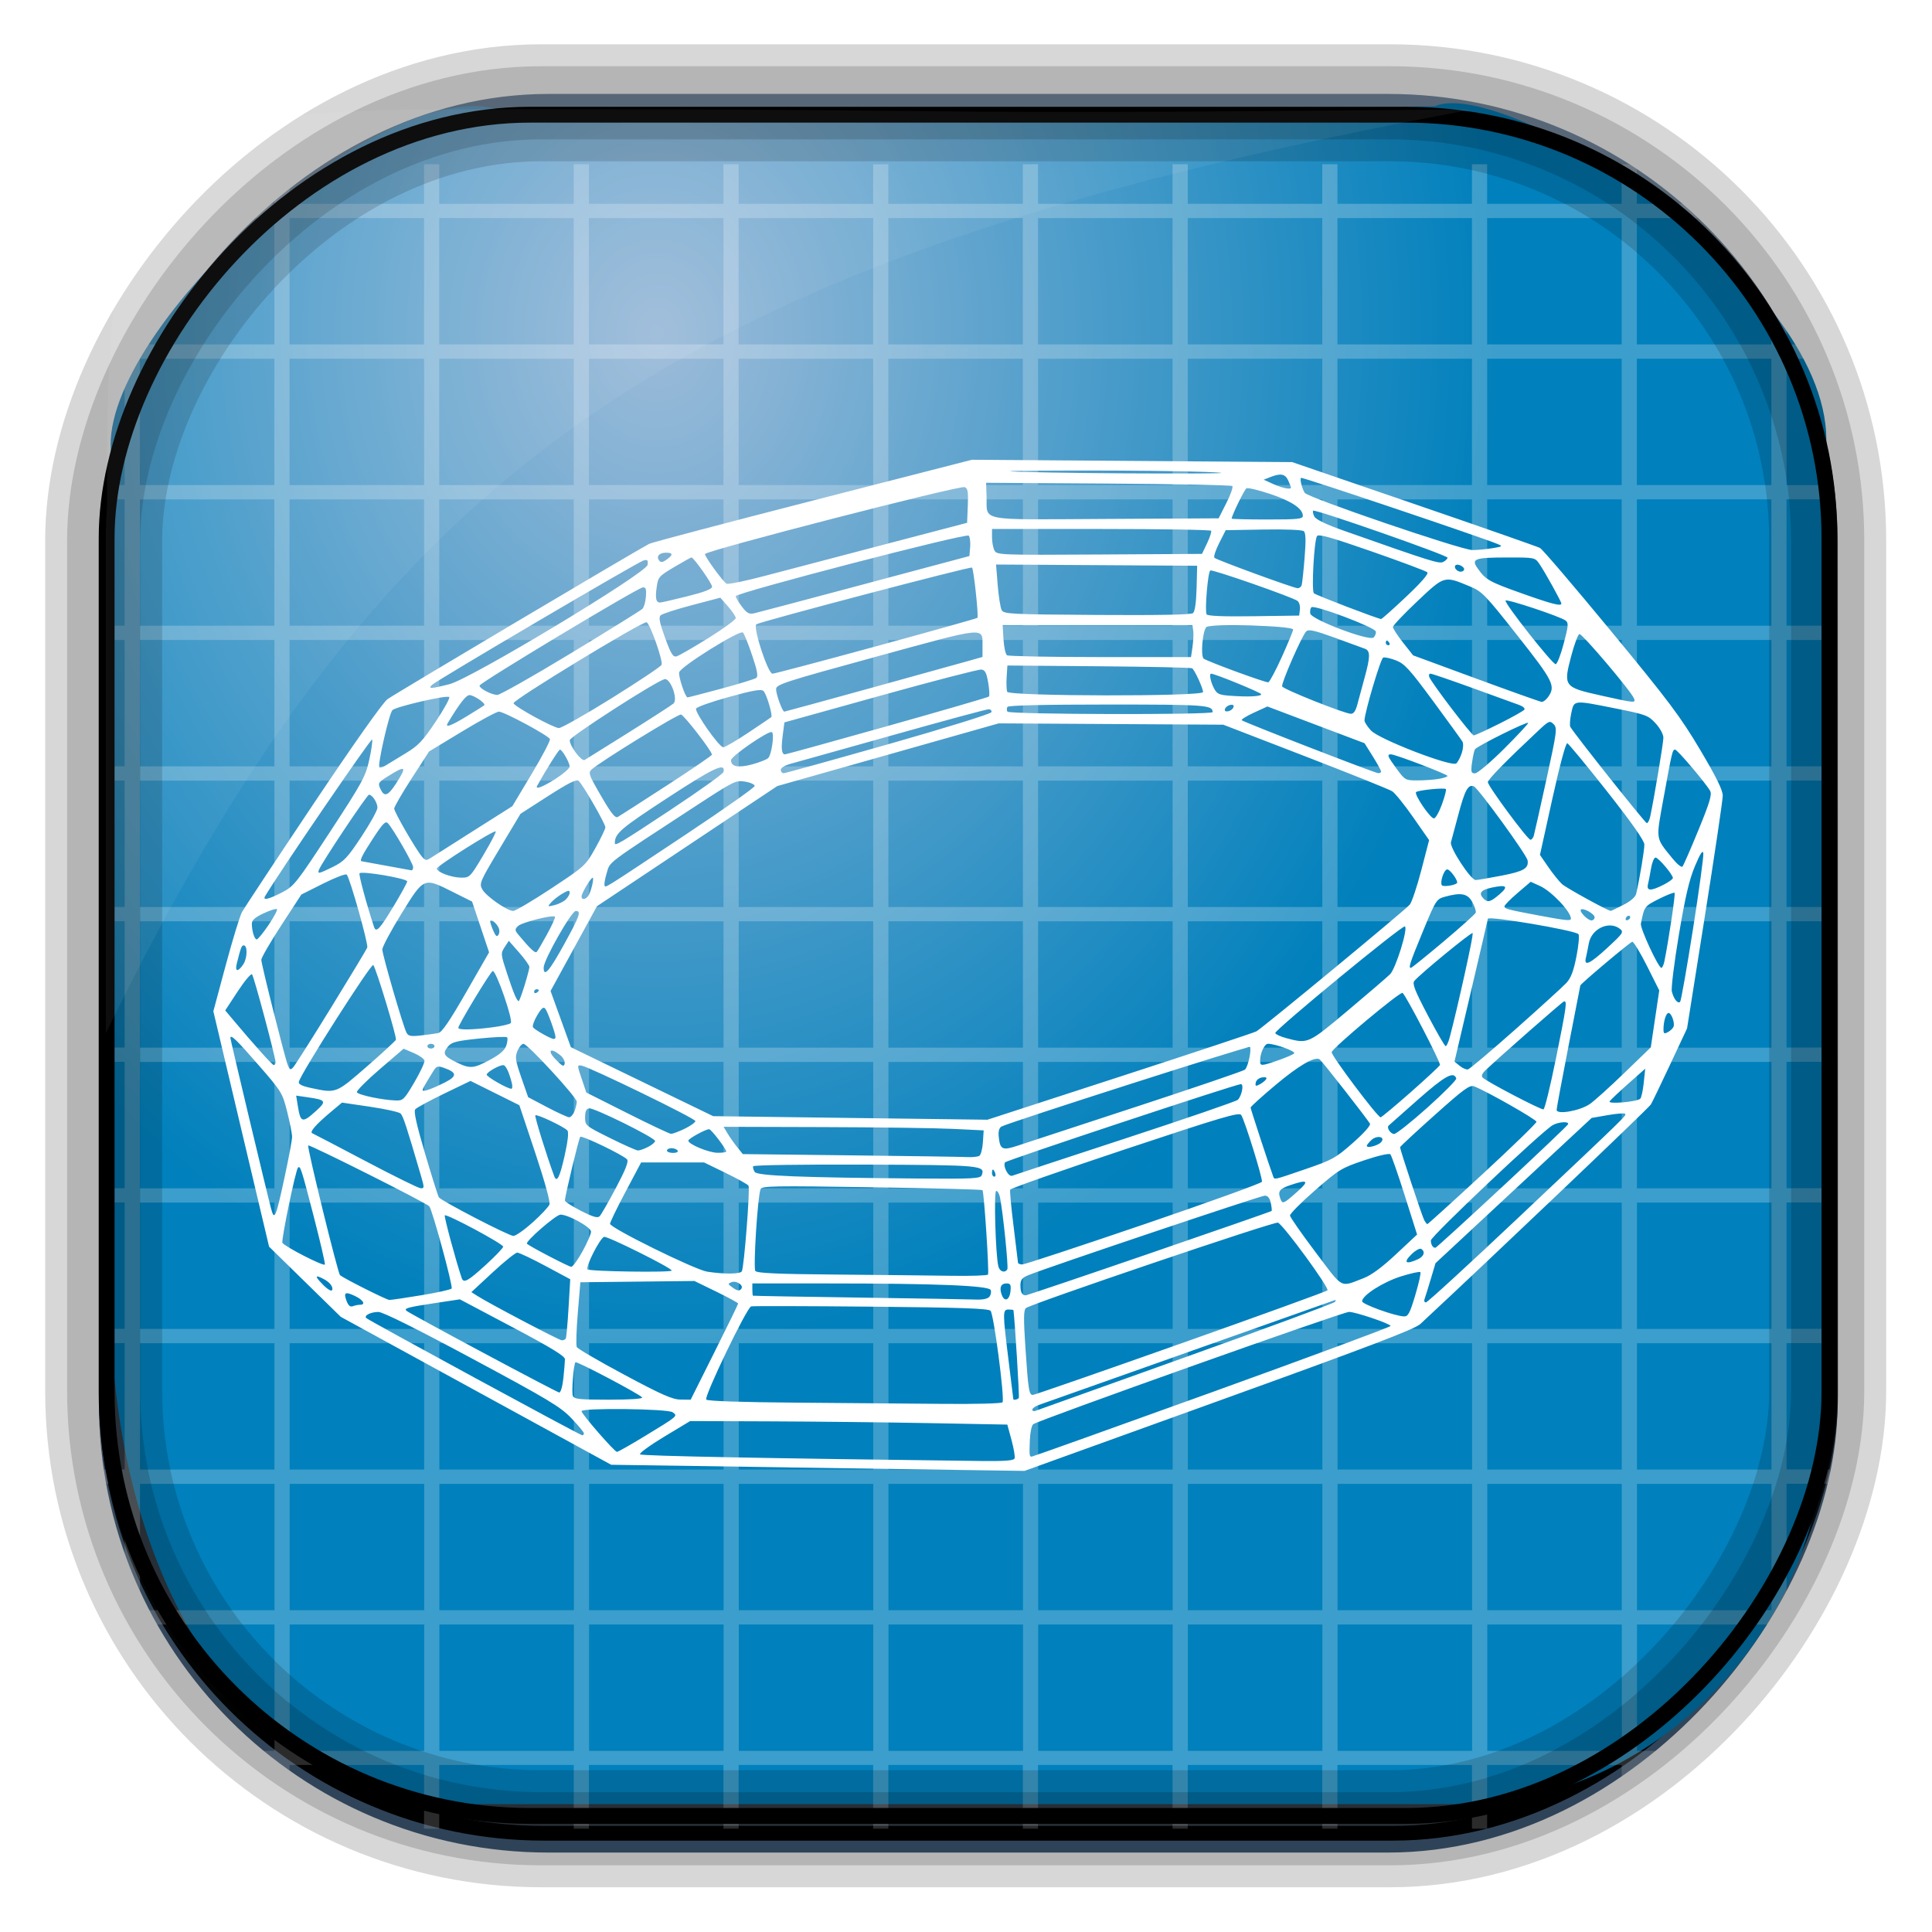 <?xml version="1.0" encoding="UTF-8" standalone="no"?>
<!-- Created with Inkscape (http://www.inkscape.org/) -->
<svg id="svg3449" xmlns:rdf="http://www.w3.org/1999/02/22-rdf-syntax-ns#" xmlns="http://www.w3.org/2000/svg" height="128" width="128" version="1.0" xmlns:cc="http://creativecommons.org/ns#" xmlns:xlink="http://www.w3.org/1999/xlink" xmlns:dc="http://purl.org/dc/elements/1.1/">
 <defs id="defs3451">
  <linearGradient id="linearGradient3514" y2="-9.103" gradientUnits="userSpaceOnUse" x2="66.492" gradientTransform="matrix(.968 0 0 .979 2.179 .166)" y1="-42.638" x1="67.952">
   <stop id="stop4620" style="stop-color:#37414b" offset="0"/>
   <stop id="stop4622" style="stop-color:#37414b;stop-opacity:0" offset="1"/>
  </linearGradient>
  <linearGradient id="linearGradient3516" y2="-11.847" gradientUnits="userSpaceOnUse" x2="58.98" gradientTransform="matrix(.968 0 0 .979 2.179 .166)" y1="-118.55" x1="57.173">
   <stop id="stop4596" offset="0"/>
   <stop id="stop4598" style="stop-opacity:0" offset="1"/>
  </linearGradient>
  <linearGradient id="linearGradient3519" y2="50.369" gradientUnits="userSpaceOnUse" x2="76.558" gradientTransform="matrix(.968 0 0 .979 3.242 -129.19)" y1="13.164" x1="76.558">
   <stop id="stop3392" style="stop-color:#425e7b" offset="0"/>
   <stop id="stop3394" style="stop-color:#7a91a7" offset="1"/>
  </linearGradient>
  <linearGradient id="linearGradient3521" y2="-8.74" gradientUnits="userSpaceOnUse" x2="60.217" gradientTransform="matrix(.968 0 0 .979 2.179 .166)" y1="-123.72" x1="60.395">
   <stop id="stop3392-4-8" style="stop-color:#425e7b" offset="0"/>
   <stop id="stop3394-8-0" style="stop-color:#7a91a7" offset="1"/>
  </linearGradient>
  <radialGradient id="radialGradient3349" gradientUnits="userSpaceOnUse" cy="45.647" cx="42.148" gradientTransform="matrix(.947 0 0 1.139 3.595 -29.89)" r="58.984">
   <stop id="stop3955" style="stop-color:#9cbbd9" offset="0"/>
   <stop id="stop3957" style="stop-color:#0080bc" offset="1"/>
  </radialGradient>
  <filter id="filter3174" color-interpolation-filters="sRGB">
   <feGaussianBlur id="feGaussianBlur3176" stdDeviation="1.71"/>
  </filter>
  <linearGradient id="ButtonShadow-1" x1="45.448" gradientUnits="userSpaceOnUse" y1="92.54" gradientTransform="scale(1.006 .994)" x2="45.448" y2="7.016">
   <stop id="stop3750-0" offset="0"/>
   <stop id="stop3752-4" style="stop-opacity:.588" offset="1"/>
  </linearGradient>
  <filter id="filter3174-8" color-interpolation-filters="sRGB">
   <feGaussianBlur id="feGaussianBlur3176-9" stdDeviation="1.71"/>
  </filter>
  <linearGradient id="ButtonShadow-3" y2="7.016" gradientUnits="userSpaceOnUse" x2="45.448" gradientTransform="matrix(1.006 0 0 .994 119.23 972.7)" y1="92.54" x1="45.448">
   <stop id="stop3750-1" offset="0"/>
   <stop id="stop3752-0" style="stop-opacity:.588" offset="1"/>
  </linearGradient>
 </defs>
 <rect id="rect892" style="stroke:url(#linearGradient3521);stroke-width:.974;fill:url(#linearGradient3519)" transform="scale(1,-1)" ry="29.296" height="115.54" width="114.22" y="-122.25" x="7.039"/>
 <rect id="rect892-2" style="stroke:url(#linearGradient3516);stroke-width:.974;fill:url(#linearGradient3514)" transform="scale(1,-1)" ry="28.993" height="114.35" width="114.22" y="-121.46" x="7.06"/>
 <path id="rect895" style="fill:url(#radialGradient3349)" d="m33.051 7.26c-7.969-2.449-27.013 15.174-25.653 23.038-0.05 0.974-0.089 1.965-0.089 2.957v52.419c0 20.876 10.712 33.859 22.318 33.859h67.038c12.638 0 24.318-11.245 24.318-25.859v-64.017c0.7-10.928-21.283-24.659-25.926-22.618-47.846 0.865-18.017 0.224-62.003 0.224z"/>
 <path id="rect859" style="fill:#fff;fill-opacity:.235" d="m18.176 10.881v2.621h-8.911v-2.548c-0.332 0.057-0.705 0.173-1.007 0.291v2.257h-2.402c-0.126 0.284-0.249 0.634-0.31 0.946h2.712v8.371h-2.789v0.946h2.789v8.371h-2.789v0.946h2.789v8.371h-2.789v0.946h2.789v8.371h-2.789v0.946h2.789v8.371h-2.789v0.946h2.789v8.371h-2.789v0.946h2.789v8.371h-2.789v0.946h2.789v8.371h-2.789v0.946h2.789v8.371h-2.789v0.946h2.789v8.371h-2.789v0.946h2.789v8.371h-2.712c0.061 0.356 0.165 0.626 0.31 0.946h2.402v4.222c0.135 0.012 0.249 0 0.387 0h0.62v-4.222h8.911v4.222h1.007v-4.222h8.911v4.222h1.007v-4.222h8.911v4.222h1.007v-4.222h8.911v4.222h1.007v-4.222h8.911v4.222h1.007v-4.222h8.911v4.222h1.007v-4.222h8.911v4.222h1.007v-4.222h8.911v4.222h1.007v-4.222h8.911v4.222h1.007v-4.222h8.911v4.222h1.007v-4.222h8.911v4.222h0.697c0.111 0 0.201 0.007 0.31 0v-4.222h2.479c0.145-0.32 0.249-0.591 0.31-0.946h-2.789v-8.371h2.867v-0.946h-2.867v-8.371h2.867v-0.946h-2.867v-8.371h2.867v-0.946h-2.867v-8.371h2.867v-0.946h-2.867v-8.371h2.867v-0.946h-2.867v-8.371h2.867v-0.946h-2.867v-8.371h2.867v-0.946h-2.867v-8.371h2.867v-0.946h-2.867v-8.371h2.867v-0.946h-2.867v-8.371h2.867v-0.946h-2.867v-8.371h2.789c-0.061-0.312-0.184-0.663-0.31-0.946h-2.479v-2.257c-0.306-0.115-0.671-0.238-1.007-0.291v2.548h-8.911v-2.621h-1.007v2.621h-8.911v-2.621h-1.007v2.621h-8.911v-2.621h-1.007v2.621h-8.911v-2.621h-1.007v2.621h-8.911v-2.621h-1.007v2.621h-8.911v-2.621h-1.007v2.621h-8.911v-2.621h-1.007v2.621h-8.911v-2.621h-1.007v2.621h-8.911v-2.621h-1.007v2.621h-8.911v-2.621h-1.007zm-8.911 3.567h8.911v8.371h-8.911v-8.371zm9.918 0h8.911v8.371h-8.911v-8.371zm9.918 0h8.911v8.371h-8.911v-8.371zm9.918 0h8.911v8.371h-8.911v-8.371zm9.918 0h8.911v8.371h-8.911v-8.371zm9.918 0h8.911v8.371h-8.911v-8.371zm9.918 0h8.911v8.371h-8.911v-8.371zm9.918 0h8.911v8.371h-8.911v-8.371zm9.918 0h8.911v8.371h-8.911v-8.371zm9.918 0h8.911v8.371h-8.911v-8.371zm9.918 0h8.911v8.371h-8.911v-8.371zm-99.179 9.318h8.911v8.371h-8.911v-8.371zm9.918 0h8.911v8.371h-8.911v-8.371zm9.918 0h8.911v8.371h-8.911v-8.371zm9.918 0h8.911v8.371h-8.911v-8.371zm9.918 0h8.911v8.371h-8.911v-8.371zm9.918 0h8.911v8.371h-8.911v-8.371zm9.918 0h8.911v8.371h-8.911v-8.371zm9.918 0h8.911v8.371h-8.911v-8.371zm9.918 0h8.911v8.371h-8.911v-8.371zm9.918 0h8.911v8.371h-8.911v-8.371zm9.918 0h8.911v8.371h-8.911v-8.371zm-99.179 9.318h8.911v8.371h-8.911v-8.371zm9.918 0h8.911v8.371h-8.911v-8.371zm9.918 0h8.911v8.371h-8.911v-8.371zm9.918 0h8.911v8.371h-8.911v-8.371zm9.918 0h8.911v8.371h-8.911v-8.371zm9.918 0h8.911v8.371h-8.911v-8.371zm9.918 0h8.911v8.371h-8.911v-8.371zm9.918 0h8.911v8.371h-8.911v-8.371zm9.918 0h8.911v8.371h-8.911v-8.371zm9.918 0h8.911v8.371h-8.911v-8.371zm9.918 0h8.911v8.371h-8.911v-8.371zm-99.179 9.318h8.911v8.371h-8.911v-8.371zm9.918 0h8.911v8.371h-8.911v-8.371zm9.918 0h8.911v8.371h-8.911v-8.371zm9.918 0h8.911v8.371h-8.911v-8.371zm9.918 0h8.911v8.371h-8.911v-8.371zm9.918 0h8.911v8.371h-8.911v-8.371zm9.918 0h8.911v8.371h-8.911v-8.371zm9.918 0h8.911v8.371h-8.911v-8.371zm9.918 0h8.911v8.371h-8.911v-8.371zm9.918 0h8.911v8.371h-8.911v-8.371zm9.918 0h8.911v8.371h-8.911v-8.371zm-99.179 9.318h8.911v8.371h-8.911v-8.371zm9.918 0h8.911v8.371h-8.911v-8.371zm9.918 0h8.911v8.371h-8.911v-8.371zm9.918 0h8.911v8.371h-8.911v-8.371zm9.918 0h8.911v8.371h-8.911v-8.371zm9.918 0h8.911v8.371h-8.911v-8.371zm9.918 0h8.911v8.371h-8.911v-8.371zm9.918 0h8.911v8.371h-8.911v-8.371zm9.918 0h8.911v8.371h-8.911v-8.371zm9.918 0h8.911v8.371h-8.911v-8.371zm9.918 0h8.911v8.371h-8.911v-8.371zm-99.179 9.318h8.911v8.371h-8.911v-8.371zm9.918 0h8.911v8.371h-8.911v-8.371zm9.918 0h8.911v8.371h-8.911v-8.371zm9.918 0h8.911v8.371h-8.911v-8.371zm9.918 0h8.911v8.371h-8.911v-8.371zm9.918 0h8.911v8.371h-8.911v-8.371zm9.918 0h8.911v8.371h-8.911v-8.371zm9.918 0h8.911v8.371h-8.911v-8.371zm9.918 0h8.911v8.371h-8.911v-8.371zm9.918 0h8.911v8.371h-8.911v-8.371zm9.918 0h8.911v8.371h-8.911v-8.371zm-99.179 9.318h8.911v8.371h-8.911v-8.371zm9.918 0h8.911v8.371h-8.911v-8.371zm9.918 0h8.911v8.371h-8.911v-8.371zm9.918 0h8.911v8.371h-8.911v-8.371zm9.918 0h8.911v8.371h-8.911v-8.371zm9.918 0h8.911v8.371h-8.911v-8.371zm9.918 0h8.911v8.371h-8.911v-8.371zm9.918 0h8.911v8.371h-8.911v-8.371zm9.918 0h8.911v8.371h-8.911v-8.371zm9.918 0h8.911v8.371h-8.911v-8.371zm9.918 0h8.911v8.371h-8.911v-8.371zm-99.179 9.318h8.911v8.371h-8.911v-8.371zm9.918 0h8.911v8.371h-8.911v-8.371zm9.918 0h8.911v8.371h-8.911v-8.371zm9.918 0h8.911v8.371h-8.911v-8.371zm9.918 0h8.911v8.371h-8.911v-8.371zm9.918 0h8.911v8.371h-8.911v-8.371zm9.918 0h8.911v8.371h-8.911v-8.371zm9.918 0h8.911v8.371h-8.911v-8.371zm9.918 0h8.911v8.371h-8.911v-8.371zm9.918 0h8.911v8.371h-8.911v-8.371zm9.918 0h8.911v8.371h-8.911v-8.371zm-99.179 9.318h8.911v8.371h-8.911v-8.371zm9.918 0h8.911v8.371h-8.911v-8.371zm9.918 0h8.911v8.371h-8.911v-8.371zm9.918 0h8.911v8.371h-8.911v-8.371zm9.918 0h8.911v8.371h-8.911v-8.371zm9.918 0h8.911v8.371h-8.911v-8.371zm9.918 0h8.911v8.371h-8.911v-8.371zm9.918 0h8.911v8.371h-8.911v-8.371zm9.918 0h8.911v8.371h-8.911v-8.371zm9.918 0h8.911v8.371h-8.911v-8.371zm9.918 0h8.911v8.371h-8.911v-8.371zm-99.179 9.318h8.911v8.371h-8.911v-8.371zm9.918 0h8.911v8.371h-8.911v-8.371zm9.918 0h8.911v8.371h-8.911v-8.371zm9.918 0h8.911v8.371h-8.911v-8.371zm9.918 0h8.911v8.371h-8.911v-8.371zm9.918 0h8.911v8.371h-8.911v-8.371zm9.918 0h8.911v8.371h-8.911v-8.371zm9.918 0h8.911v8.371h-8.911v-8.371zm9.918 0h8.911v8.371h-8.911v-8.371zm9.918 0h8.911v8.371h-8.911v-8.371zm9.918 0h8.911v8.371h-8.911v-8.371zm-99.179 9.318h8.911v8.371h-8.911v-8.371zm9.918 0h8.911v8.371h-8.911v-8.371zm9.918 0h8.911v8.371h-8.911v-8.371zm9.918 0h8.911v8.371h-8.911v-8.371zm9.918 0h8.911v8.371h-8.911v-8.371zm9.918 0h8.911v8.371h-8.911v-8.371zm9.918 0h8.911v8.371h-8.911v-8.371zm9.918 0h8.911v8.371h-8.911v-8.371zm9.918 0h8.911v8.371h-8.911v-8.371zm9.918 0h8.911v8.371h-8.911v-8.371zm9.918 0h8.911v8.371h-8.911v-8.371zm-104.6 8.371v0.655c0 0.104-0.007 0.189 0 0.291h1.085c-0.251-0.3-0.449-0.61-0.618-0.96h-0.465zm118.55 0c-0.169 0.343-0.367 0.658-0.62 0.946h1.085c0.007-0.102 0-0.187 0-0.291v-0.655h-0.465z"/>
 <rect id="rect892-2-7-8" style="opacity:.159;stroke:#000;stroke-width:4.845;fill:none" transform="scale(1,-1)" ry="28.993" height="114.35" width="114.22" y="-121.16" x="6.869"/>
 <rect id="rect892-2-7-1" style="opacity:.159;stroke:#000;stroke-width:7.751;fill:none" transform="scale(1,-1)" ry="28.993" height="114.35" width="114.22" y="-121.16" x="6.869"/>
 <rect id="rect892-2-7-2-9" ry="28.067" style="stroke:#000;stroke-width:1.049;fill:none" transform="scale(1,-1)" height="112.71" width="114.14" y="-120.31" x="7.065"/>
 <path id="path1187" style="fill:#fff;fill-opacity:.057" d="m33.017 7.232c-23.707 0-26.027 0.674-25.93 26.295-0.043 0.716-0.077 1.444-0.077 2.173v32.76c18.67-38.321 38.34-51.497 90.374-61.179-0.225-0.026-0.46-0.03-0.691-0.03-41.576 0.387-25.652-0.019-63.676-0.019z"/>
 <g id="layer2" style="display:none" transform="translate(148.5 -54.67)">
  <rect id="rect3745" style="opacity:.9;filter:url(#filter3174);fill:url(#ButtonShadow-1)" rx="6" ry="6" height="85" width="86" y="7" x="5"/>
 </g>
 <rect id="rect3745-0" style="opacity:.9;filter:url(#filter3174-8);display:none;fill:url(#ButtonShadow-3)" transform="matrix(2.667 0 0 2.667 -191.7 -2715.6)" rx="6" ry="6" height="85" width="86" y="979.7" x="124.23"/>
 <path id="path2919" style="fill:#fff" d="m52.282 97.219-11.789-0.174-8.959-4.901-8.959-4.901-2.374-2.324-2.374-2.324-1.846-7.798-1.846-7.798 0.819-3.047c0.45-1.676 0.935-3.26 1.077-3.521 0.142-0.261 2.253-3.455 4.69-7.098 2.704-4.041 4.634-6.774 4.951-7.01 0.446-0.331 16.458-9.836 17.338-10.293 0.173-0.09 5.053-1.379 10.846-2.866l10.531-2.703 10.61 0.077 10.61 0.077 8.065 2.766c4.436 1.521 8.197 2.837 8.358 2.923 0.161 0.086 2.276 2.562 4.701 5.502 3.838 4.653 4.603 5.672 5.907 7.869 1.085 1.828 1.498 2.667 1.498 3.045 0 0.287-0.532 3.873-1.182 7.969l-1.182 7.447-1.105 2.358c-0.607 1.297-1.189 2.503-1.293 2.68-0.141 0.241-10.589 10.19-15.278 14.549-0.365 0.339-3.38 1.488-13.345 5.083l-12.874 4.645-1.901-0.027c-1.046-0.014-7.206-0.106-13.69-0.202zm14.937-0.596c0.04-0.108-0.051-0.656-0.204-1.218l-0.277-1.022-5.106-0.096c-2.808-0.053-7.536-0.106-10.506-0.118l-5.4-0.021-1.726 1.04c-0.949 0.572-1.667 1.097-1.595 1.168 0.108 0.105 8.464 0.267 22.574 0.438 1.609 0.019 2.185-0.025 2.24-0.17zm13.078-4.386c6.507-2.348 11.831-4.322 11.831-4.388 0-0.146-2.315-0.931-2.751-0.932-0.412-0.002-20.692 7.213-20.931 7.446-0.101 0.098-0.198 0.568-0.216 1.043-0.039 1.02-0.03 1.1 0.121 1.1 0.063 0 5.439-1.921 11.946-4.269zm-37.582 2.913c2.231-1.36 2.196-1.33 1.849-1.584-0.322-0.235-6.036-0.303-6.036-0.071 0 0.185 2.186 2.695 2.348 2.695 0.072-0 0.899-0.468 1.839-1.041zm-4.029-0.188c0-0.071-0.371-0.518-0.825-0.995-0.726-0.763-1.516-1.237-6.583-3.958-3.695-1.984-5.919-3.091-6.209-3.089-0.506 0.002-0.971 0.237-0.803 0.405 0.161 0.161 14.163 7.762 14.302 7.764 0.065 0.002 0.118-0.056 0.118-0.127zm39.846-5.045c5.356-1.915 9.811-3.561 9.899-3.657 0.113-0.124 0.091-0.151-0.075-0.094-0.181 0.063-17.464 6.182-19.53 6.915-0.238 0.084-0.432 0.225-0.432 0.312 0 0.087 0.09 0.124 0.2 0.082 0.11-0.042 4.582-1.643 9.939-3.558zm-12.112 2.987c0.153-0.248-0.58-5.847-0.794-6.061-0.155-0.155-1.956-0.217-7.951-0.274-4.263-0.04-7.823-0.048-7.912-0.017-0.302 0.106-3.14 6.005-2.971 6.175 0.099 0.099 2.338 0.174 5.968 0.202 3.195 0.024 7.556 0.06 9.691 0.081 2.204 0.021 3.919-0.025 3.969-0.106zm-23.878-0.32c-0.122-0.198-4.329-2.417-4.416-2.33-0.125 0.125-0.269 1.981-0.173 2.232 0.08 0.209 0.448 0.247 2.388 0.247 1.405-0 2.258-0.058 2.201-0.149zm4.788-2.993c0.865-1.728 1.573-3.18 1.573-3.227s-0.652-0.402-1.448-0.79l-1.448-0.705-3.778 0.042-3.778 0.042-0.171 2.043c-0.094 1.124-0.124 2.136-0.067 2.249 0.057 0.113 1.478 0.941 3.158 1.84 2.468 1.321 3.182 1.636 3.721 1.641l0.667 0.007 1.572-3.143zm20.169 3.024c0.048-0.083-0.272-5.29-0.357-5.816-0.005-0.021-0.148-0.039-0.321-0.039-0.399 0-0.399 0.157 0 3.379 0.171 1.383 0.312 2.533 0.313 2.554 0.005 0.093 0.303 0.029 0.365-0.079zm10.71-3.594c5.278-1.869 9.66-3.457 9.738-3.53 0.154-0.143-2.921-4.35-3.281-4.488-0.237-0.091-16.394 5.39-16.701 5.665-0.149 0.133-0.155 0.719-0.029 2.607 0.188 2.816 0.239 3.143 0.491 3.143 0.102-0 4.504-1.529 9.782-3.398zm-40.882 2.274c0.056-0.531 0.101-1.092 0.101-1.246 0-0.205-0.936-0.775-3.481-2.123l-3.481-1.842-1.736 0.263c-1.692 0.257-1.967 0.331-1.808 0.49 0.177 0.177 9.971 5.418 10.13 5.421 0.098 0.002 0.218-0.419 0.275-0.963zm0.155-2.61c0.04-0.065 0.123-0.976 0.185-2.025l0.113-1.907-1.647-0.883c-0.906-0.486-1.745-0.882-1.866-0.881-0.12 0.002-0.853 0.591-1.628 1.31l-1.409 1.308 0.387 0.247c0.804 0.514 5.425 2.942 5.604 2.945 0.103 0.002 0.22-0.05 0.259-0.115zm56.284-2.883c0.236-0.786 0.388-1.47 0.338-1.521-0.05-0.05-0.629 0.077-1.285 0.283-1.187 0.372-2.576 1.261-2.576 1.649 0 0.196 2.137 0.97 2.766 1.002 0.282 0.014 0.39-0.188 0.758-1.413zm-69.921 0.643c0.407 0 0.23-0.316-0.325-0.581-0.653-0.311-0.774-0.238-0.554 0.339 0.113 0.297 0.24 0.401 0.41 0.336 0.135-0.052 0.347-0.095 0.469-0.095zm76.734-5.757c7.333-6.924 7.193-6.787 7.081-6.899-0.051-0.05-0.568-0.009-1.15 0.093l-1.058 0.184-5.173 4.812-5.173 4.812-0.323 1.083c-0.177 0.596-0.36 1.18-0.405 1.299-0.045 0.119-0.002 0.216 0.094 0.216 0.097-0 2.845-2.52 6.107-5.6zm-72.67 5.127c1.032-0.17 1.938-0.371 2.013-0.446 0.111-0.111-1.29-5.258-1.484-5.452-0.254-0.254-7.933-4.112-8.019-4.029-0.093 0.089 1.96 8.458 2.108 8.593 0.226 0.206 3.088 1.645 3.27 1.644 0.13-0 1.08-0.14 2.112-0.311zm37.638 0.1c0.099-0.119 0.139-0.32 0.09-0.447-0.113-0.294-3.651-0.437-10.787-0.437h-5.005v0.393c0 0.216 0.017 0.405 0.039 0.419 0.021 0.014 3.187 0.07 7.034 0.125 3.847 0.055 7.322 0.114 7.722 0.131 0.459 0.021 0.793-0.047 0.906-0.184zm1.402-0.386c0.04-0.407-0.007-0.499-0.258-0.499-0.381 0-0.499 0.279-0.321 0.76 0.185 0.499 0.519 0.349 0.579-0.261zm9.196-2.478c4.425-1.521 8.069-2.789 8.099-2.818 0.03-0.029 0.007-0.27-0.052-0.535-0.072-0.326-0.2-0.483-0.396-0.483-0.268 0-14.523 4.795-15.678 5.274-0.409 0.17-0.511 0.302-0.511 0.665 0 0.467 0.104 0.663 0.351 0.663 0.078-0 3.762-1.244 8.186-2.765zm-54.123 2.333c-0.005-0.212-0.227-0.46-0.577-0.644-0.566-0.298-0.606-0.207-0.128 0.291 0.439 0.458 0.71 0.594 0.705 0.354zm27.105-0.021c0.138-0.223-0.351-0.535-0.655-0.417-0.259 0.1-0.258 0.122 0.028 0.332 0.352 0.259 0.506 0.28 0.627 0.085zm41.193-0.672c0.533-0.204 1.233-0.718 2.176-1.6l1.39-1.3-0.818-2.585c-0.45-1.422-0.878-2.649-0.951-2.727-0.079-0.084-0.788 0.077-1.728 0.393-1.512 0.508-1.682 0.611-3.268 1.995-0.92 0.803-1.665 1.553-1.655 1.667 0.009 0.114 0.775 1.211 1.7 2.438 1.859 2.466 1.586 2.317 3.155 1.718zm-58.148-0.878c0.64-0.584 1.165-1.132 1.165-1.218 0.002-0.183-3.749-2.193-3.869-2.074-0.062 0.062 0.762 3.113 1.123 4.157 0.124 0.36 0.407 0.205 1.58-0.865zm33.285 0.629c0.088-0.149-0.262-5.491-0.366-5.593-0.043-0.042-3.347-0.128-7.343-0.191-6.497-0.103-7.276-0.089-7.36 0.129-0.195 0.507-0.493 5.223-0.343 5.418 0.113 0.146 1.451 0.205 5.359 0.238 2.865 0.024 6.283 0.06 7.597 0.081 1.313 0.021 2.419-0.017 2.457-0.081zm-16.31-0.211c0.149-0.24 0.558-5.49 0.443-5.677-0.052-0.084-0.736-0.465-1.519-0.846l-1.425-0.693h-2.085-2.085l-1.03 1.942c-0.567 1.068-1.03 2.023-1.03 2.121 0 0.277 5.634 3.053 6.444 3.175 1.14 0.172 2.174 0.162 2.288-0.024zm-4.646-0.054c0-0.173-4.284-2.308-4.481-2.232-0.283 0.108-1.22 1.948-1.095 2.15 0.089 0.145 5.576 0.226 5.576 0.083zm22.237-0.082c0.085-0.137-0.282-3.735-0.485-4.762-0.047-0.238-0.16-0.432-0.251-0.432-0.165 0-0.047 4.206 0.14 4.99 0.086 0.359 0.428 0.476 0.596 0.203zm-45.97-3.57c-0.804-3.107-0.873-3.319-1.025-3.167-0.158 0.158-1.125 4.829-1.031 4.981 0.162 0.261 2.76 1.59 2.812 1.438 0.027-0.079-0.313-1.542-0.756-3.252zm17.825 2.379c0.31-0.565 0.565-1.151 0.565-1.303 0-0.295-1.496-1.128-2.025-1.128-0.298 0-2.36 1.793-2.219 1.929 0.188 0.182 2.768 1.525 2.933 1.527 0.1 0.001 0.436-0.46 0.746-1.025zm37.185-1.782c4.274-1.459 7.796-2.73 7.828-2.826 0.065-0.194-1.134-4.056-1.373-4.425-0.13-0.2-1.283 0.14-7.701 2.276-4.151 1.382-7.574 2.584-7.606 2.672-0.032 0.088 0.07 1.186 0.228 2.439 0.157 1.254 0.288 2.332 0.291 2.397 0.002 0.065 0.131 0.118 0.284 0.118 0.153-0 3.775-1.194 8.049-2.652zm18.15 2.312c0.419-0.191 0.523-0.509 0.226-0.692-0.096-0.059-0.395 0.114-0.665 0.384-0.531 0.53-0.341 0.664 0.438 0.308zm5.587-4.789c2.377-2.212 4.346-4.085 4.375-4.162 0.076-0.204-0.624-0.162-1.018 0.061-0.718 0.407-8.073 7.365-8.073 7.637 0 0.283 0.13 0.494 0.301 0.488 0.05-0.002 2.037-1.813 4.414-4.025zm-64.219 2.338c0.552-0.497 1.05-1.029 1.108-1.183 0.063-0.167-0.317-1.544-0.945-3.428l-1.05-3.149-1.619-0.805-1.619-0.805-1.751 0.846c-0.963 0.465-1.823 0.932-1.91 1.037-0.111 0.134 0.085 1.018 0.652 2.933 0.446 1.507 0.857 2.81 0.913 2.894 0.16 0.241 4.627 2.556 4.939 2.56 0.154 0.002 0.73-0.403 1.282-0.901zm62.919-3.188c1.969-1.818 3.58-3.382 3.58-3.474 0-0.15-3.247-1.997-4.118-2.343-0.299-0.119-0.651 0.136-2.633 1.906-1.258 1.124-2.287 2.08-2.287 2.125 0 0.158 1.454 4.545 1.596 4.817 0.079 0.151 0.175 0.275 0.213 0.275 0.038-0 1.68-1.488 3.649-3.306zm-57.408 0.905c0.642-1.212 0.852-1.749 0.737-1.887-0.23-0.277-2.989-1.607-3.101-1.495-0.091 0.091-1.015 3.931-1.015 4.219 0 0.08 0.477 0.387 1.061 0.684 0.806 0.41 1.104 0.495 1.241 0.356 0.099-0.101 0.583-0.946 1.077-1.877zm-21.945-0.743c0.27-1.254 0.49-2.441 0.49-2.639 0-0.198-0.146-0.941-0.324-1.653-0.315-1.257-0.369-1.344-1.897-3.099-1.484-1.704-1.866-2.07-1.866-1.791 0 0.124 2.405 10.208 2.694 11.296 0.223 0.839 0.312 0.63 0.903-2.115zm67.057 1.024c0.852-0.757 0.747-0.865-0.444-0.46-0.718 0.245-0.834 0.41-0.64 0.915 0.135 0.353 0.206 0.323 1.083-0.456zm-58.023-1.064c-0.973-3.329-1.19-3.989-1.359-4.146-0.105-0.097-1.021-0.299-2.035-0.449l-1.844-0.272-0.749 0.628c-0.98 0.821-1.415 1.322-1.221 1.403 0.086 0.036 1.678 0.867 3.537 1.848 1.859 0.98 3.499 1.79 3.646 1.798 0.247 0.014 0.249-0.044 0.025-0.81zm9.505-1.32c0.22-0.98 0.288-1.58 0.192-1.696-0.201-0.242-2.027-1.108-2.127-1.008-0.061 0.061 0.772 2.744 1.25 4.024 0.174 0.468 0.365 0.099 0.685-1.32zm27.639 1.268c0.252-0.656 0.017-0.677-7.721-0.707-4.144-0.017-7.4 0.032-7.424 0.11-0.024 0.076 0.024 0.244 0.105 0.374 0.164 0.26 2.995 0.374 10.893 0.438 3.565 0.029 4.064 0.002 4.147-0.215zm21.453-0.408c1.781-0.611 1.999-0.731 3.146-1.744 0.737-0.651 1.189-1.161 1.124-1.269-0.217-0.366-3.197-4.174-3.332-4.257-0.333-0.206-1.378 0.4-2.919 1.693-0.912 0.765-1.657 1.44-1.657 1.5 0 0.09 1.244 3.883 1.488 4.537 0.097 0.26-0.026 0.286 2.15-0.46zm-20.558 0.263c-0.05-0.13-0.118-0.236-0.152-0.236s-0.062 0.106-0.062 0.236c0 0.13 0.069 0.236 0.152 0.236 0.084-0 0.111-0.106 0.061-0.236zm8.631-2.297c3.996-1.31 7.346-2.461 7.443-2.558 0.261-0.259 0.415-1.04 0.205-1.04-0.324 0-15.543 5.049-15.627 5.184-0.16 0.26 0.227 0.983 0.475 0.887 0.13-0.05 3.507-1.163 7.503-2.473zm-9.682 1.153c0.101-0.065 0.208-0.47 0.236-0.901l0.051-0.784-2.043-0.1c-1.124-0.055-5-0.108-8.615-0.118l-6.571-0.019 0.257 0.432c0.141 0.238 0.427 0.644 0.635 0.904l0.378 0.472 7.115 0.082c3.913 0.045 7.398 0.097 7.743 0.115 0.346 0.019 0.712-0.019 0.813-0.083zm-19.99-0.349c-0.053-0.086-0.235-0.157-0.402-0.157-0.168 0-0.305 0.071-0.305 0.157 0 0.086 0.181 0.157 0.402 0.157 0.228-0 0.36-0.068 0.305-0.157zm3.222 0.065c0-0.177-0.998-1.48-1.133-1.48-0.235 0-1.382 0.629-1.382 0.758 0 0.235 1.339 0.794 1.925 0.804 0.324 0.005 0.589-0.032 0.589-0.083zm-5.179-0.305c0.255-0.132 0.464-0.308 0.464-0.392 0-0.216-4.063-2.225-4.377-2.165-0.183 0.035-0.26 0.213-0.26 0.598 0 0.539 0.027 0.562 1.65 1.369 0.908 0.452 1.742 0.823 1.855 0.825 0.112 0.002 0.413-0.104 0.668-0.236zm32.363-2.669c3.842-1.26 7.073-2.362 7.179-2.45 0.204-0.169 0.463-1.364 0.325-1.502-0.084-0.084-16.034 5.026-16.454 5.271-0.156 0.091-0.218 0.317-0.182 0.667 0.088 0.864 0.237 0.936 1.251 0.6 0.492-0.163 4.039-1.327 7.881-2.587zm16.211 2.344c0.291-0.35-0.279-0.47-0.647-0.136-0.17 0.154-0.309 0.329-0.309 0.39-0 0.182 0.762-0.021 0.956-0.254zm-46.15-0.88c0.391-0.19 0.711-0.42 0.709-0.511-0.002-0.171-7.015-3.585-7.544-3.672-0.293-0.048-0.293-0.03 0.01 0.868l0.31 0.917 2.709 1.363c1.49 0.75 2.796 1.367 2.901 1.372 0.106 0.005 0.513-0.147 0.904-0.337zm49.216-1.408c1.078-0.965 1.935-1.831 1.904-1.925-0.164-0.497-0.756-0.17-2.537 1.402-1.032 0.911-1.907 1.687-1.945 1.724-0.143 0.143 0.129 0.553 0.368 0.553 0.137-0 1.132-0.789 2.21-1.754zm-73.644 0.233c0.721-0.651 0.672-0.734-0.543-0.909l-0.769-0.111 0.107 0.666c0.182 1.14 0.297 1.174 1.205 0.354zm53.241-2.268c4.817-1.565 8.894-2.918 9.061-3.007 0.389-0.208 9.831-8.008 10.163-8.395 0.137-0.16 0.482-1.188 0.767-2.284l0.517-1.992-1.051-1.508c-0.578-0.829-1.206-1.607-1.395-1.73-0.189-0.122-2.784-1.164-5.767-2.316l-5.423-2.094-7.439-0.044-7.439-0.044-7.336 2.077-7.336 2.077-5.973 3.98-5.973 3.98-1.537 2.808-1.537 2.808 0.673 1.863 0.673 1.863 4.715 2.284 4.715 2.284 6.444 0.083c3.545 0.046 7.632 0.099 9.083 0.118l2.638 0.035zm-36.114 2.285c0.084-0.222 0.153-0.506 0.153-0.632 0-0.294-3.261-3.837-3.531-3.837-0.112 0-0.291 0.211-0.398 0.47-0.171 0.412-0.139 0.63 0.256 1.768l0.451 1.298 1.257 0.663c0.692 0.364 1.348 0.665 1.458 0.668 0.11 0.002 0.269-0.176 0.353-0.398zm55.403-1.263c1.037-0.914 1.909-1.725 1.938-1.803 0.059-0.16-2.269-4.647-2.478-4.776-0.163-0.1-4.626 3.632-4.695 3.926-0.049 0.207 3.041 4.322 3.242 4.317 0.059-0.002 0.956-0.75 1.994-1.664zm11.867 0.784c0.303-0.21 1.335-1.141 2.294-2.068l1.744-1.686 0.281-1.887 0.281-1.887-0.808-1.611c-0.445-0.886-0.885-1.611-0.979-1.611-0.121 0-3.441 2.794-3.442 2.896-0 0.007-0.353 1.815-0.784 4.02-0.431 2.204-0.785 4.103-0.786 4.219-0.002 0.339 1.547 0.066 2.199-0.386zm-2.252-2.98c0.71-3.512 0.764-3.895 0.532-3.813-0.131 0.046-4.2 3.617-5.17 4.535-0.248 0.235-0.315 0.399-0.207 0.507 0.273 0.273 3.866 2.15 4.027 2.104 0.084-0.024 0.451-1.524 0.817-3.333zm5.595 2.626c0.074-0.074 0.177-0.551 0.23-1.06l0.096-0.926-1.128 1c-0.62 0.55-1.174 1.074-1.23 1.165-0.124 0.199 1.826 0.028 2.032-0.178zm-81.223-1.082c0.393-0.67 0.695-1.317 0.672-1.439-0.024-0.121-0.344-0.349-0.712-0.505l-0.67-0.284-1.576 1.353c-0.867 0.744-1.55 1.431-1.519 1.527 0.058 0.177 1.666 0.518 2.583 0.549 0.471 0.017 0.557-0.068 1.221-1.201zm-3.146-1.049c1.034-0.901 1.901-1.7 1.926-1.775 0.064-0.192-1.325-4.775-1.5-4.95-0.135-0.135-4.814 7.207-4.932 7.739-0.035 0.159 0.205 0.28 0.815 0.41 1.668 0.356 1.633 0.369 3.691-1.424zm5.162 1.059c0.836-0.42 0.821-0.665-0.062-0.973-0.418-0.146-0.49-0.12-0.724 0.263-0.585 0.954-0.68 1.125-0.68 1.216-0 0.137 0.595-0.068 1.466-0.506zm4.444 0.036c-0.184-0.733-0.402-1.186-0.57-1.186-0.28 0-1.096 0.469-1.096 0.63 0 0.144 1.351 0.92 1.628 0.935 0.074 0.005 0.091-0.166 0.038-0.379zm49.977-0.257c0.066-0.107-0.031-0.15-0.265-0.117-0.207 0.029-0.394 0.18-0.424 0.341-0.047 0.245-0.007 0.262 0.265 0.117 0.176-0.094 0.367-0.247 0.424-0.34zm-61.944-4.755c1.268-2.061 2.344-3.845 2.389-3.963 0.085-0.222-1.147-4.603-1.36-4.836-0.065-0.071-0.768 0.197-1.562 0.596l-1.444 0.725-1.327 2.036c-0.73 1.12-1.327 2.151-1.327 2.29 0 0.294 1.534 6.386 1.752 6.962 0.126 0.331 0.177 0.354 0.359 0.162 0.117-0.123 1.25-1.91 2.519-3.971zm78.471 1.441c1.625-1.442 3.139-2.821 3.365-3.065 0.302-0.328 0.478-0.793 0.668-1.772 0.142-0.73 0.2-1.387 0.128-1.459-0.257-0.257-6-1.229-6-1.016 0 0.027-0.498 2.166-1.106 4.755l-1.106 4.706 0.346 0.282c0.19 0.155 0.437 0.261 0.548 0.236 0.111-0.025 1.532-1.225 3.157-2.667zm-67.944 2.027c0.661-0.359 0.975-0.635 1.077-0.949 0.079-0.243 0.1-0.486 0.046-0.54-0.054-0.054-0.892-0.014-1.863 0.085-1.492 0.155-1.809 0.236-2.046 0.524-0.379 0.462-0.295 0.627 0.524 1.034 0.924 0.459 1.159 0.443 2.261-0.155zm4.647-0.302c-0.658-0.533-0.888-0.324-0.306 0.277 0.447 0.463 0.552 0.512 0.599 0.283 0.031-0.152-0.1-0.405-0.293-0.56zm-18.862 0.472c0-0.341-1.433-5.704-1.558-5.831-0.067-0.069-0.494 0.442-0.949 1.134l-0.826 1.259 0.448 0.535c1.416 1.69 2.664 3.082 2.767 3.087 0.065 0.002 0.118-0.08 0.118-0.183zm66.42-0.13c0.508-0.175 0.988-0.382 1.066-0.46 0.133-0.133-1.243-0.637-1.737-0.637-0.229 0-0.518 0.62-0.518 1.111-0 0.378 0.052 0.377 1.189-0.014zm-55.887-0.939c0-0.086-0.106-0.157-0.236-0.157-0.13 0-0.236 0.071-0.236 0.157s0.106 0.157 0.236 0.157c0.13 0 0.235-0.071 0.235-0.157zm67.261-0.589c0.523-1.974 1.597-6.838 1.526-6.91-0.082-0.082-3.483 2.709-3.87 3.175-0.15 0.181 0.025 0.628 0.888 2.274 0.591 1.127 1.126 2.049 1.187 2.049 0.061 0 0.182-0.265 0.268-0.589zm-6.746-1.777c1.34-1.126 2.596-2.206 2.791-2.399 0.379-0.376 1.204-3.034 0.984-3.17-0.167-0.103-8.642 6.871-8.588 7.067 0.024 0.084 0.355 0.236 0.738 0.338 1.434 0.383 1.438 0.381 4.075-1.836zm-52.499 1.766c0-0.241-0.515-1.677-0.675-1.88-0.12-0.153-0.25-0.049-0.537 0.433-0.208 0.349-0.334 0.706-0.28 0.793 0.101 0.163 1.165 0.765 1.374 0.777 0.065 0.005 0.118-0.051 0.118-0.122zm-7.763-0.271c0.239-0.048 0.758-0.809 1.847-2.707l1.515-2.64-0.563-1.681-0.563-1.681-1.263-0.632c-1.955-0.979-1.915-0.995-3.412 1.425-0.7 1.132-1.272 2.202-1.272 2.38 0 0.351 1.367 5.056 1.601 5.509 0.12 0.233 0.278 0.264 0.961 0.187 0.449-0.051 0.967-0.122 1.15-0.159zm81.835-0.421c0.097-0.255-0.14-0.908-0.33-0.908-0.164 0-0.332 0.535-0.336 1.067-0.002 0.303 0.044 0.335 0.294 0.201 0.163-0.087 0.33-0.249 0.372-0.359zm-78.258 0.043c0.594-0.076 1.143-0.203 1.221-0.281 0.178-0.178-0.982-3.519-1.197-3.448-0.154 0.051-2.264 3.537-2.276 3.76-0.01 0.155 0.908 0.142 2.252-0.031zm79.545-6.5c0.406-2.576 0.715-4.84 0.687-5.03-0.036-0.244-0.198 0.002-0.553 0.845-0.379 0.898-0.641 2.019-1.067 4.554-0.311 1.85-0.52 3.542-0.466 3.759 0.125 0.499 0.403 0.842 0.55 0.679 0.061-0.068 0.444-2.232 0.849-4.809zm-77.41 3.724c0.176-0.571 0.321-1.121 0.321-1.222 0-0.101-0.307-0.533-0.682-0.959l-0.682-0.775-0.276 0.421c-0.267 0.407-0.262 0.461 0.153 1.723 0.435 1.322 0.658 1.852 0.779 1.852 0.036 0 0.211-0.467 0.387-1.038zm0.949 0.322c0-0.038-0.071-0.069-0.157-0.069-0.086 0-0.157 0.075-0.157 0.166 0 0.091 0.071 0.123 0.157 0.069 0.086-0.053 0.157-0.128 0.157-0.166zm1.684-3.067c1.03-1.873 1.139-2.189 0.76-2.189-0.283 0-2.123 3.241-2.127 3.746-0.005 0.684 0.371 0.255 1.367-1.557zm-21.262 1.338c0.269-0.411 0.283-1.248 0.021-1.248-0.137 0-0.199 0.163-0.46 1.218-0.136 0.543 0.093 0.559 0.439 0.03zm79.514-1.5c1.14-0.96 2.1-1.82 2.133-1.912 0.034-0.092-0.066-0.403-0.221-0.692-0.312-0.579-0.742-0.665-1.827-0.363-0.556 0.155-0.598 0.221-1.454 2.297-0.867 2.104-0.969 2.415-0.792 2.415 0.049 0 1.021-0.785 2.161-1.745zm14.631 1.312c0.285-1.395 0.744-4.472 0.676-4.539-0.044-0.044-0.51 0.138-1.035 0.403-0.966 0.488-0.964 0.486-1.197 1.639-0.06 0.299 1.159 2.929 1.358 2.929 0.06 0 0.149-0.195 0.198-0.432zm-3.757-0.916c1.05-0.973 1.086-1.03 0.795-1.25-0.715-0.541-1.868 0.009-2.043 0.973-0.06 0.332-0.148 0.763-0.195 0.958-0.144 0.599 0.274 0.402 1.442-0.68zm-70.256-0.899c0.321-0.588 0.55-1.102 0.51-1.142-0.144-0.144-2.205 0.377-2.447 0.619-0.224 0.224-0.219 0.279 0.053 0.605 0.771 0.923 1.085 1.216 1.189 1.106 0.062-0.065 0.375-0.6 0.695-1.187zm-18.465-0.594c0.357-0.525 0.607-0.997 0.556-1.048-0.051-0.051-0.447 0.072-0.879 0.275-0.575 0.269-0.785 0.456-0.783 0.695 0.005 0.49 0.174 1.034 0.325 1.034 0.073 0 0.425-0.43 0.782-0.955zm15.227 0.147c-0.155-0.29-0.443-0.519-0.536-0.426-0.03 0.03 0.049 0.301 0.175 0.602 0.176 0.418 0.263 0.494 0.369 0.323 0.081-0.131 0.077-0.338-0.01-0.499zm-6.965-1.35c0.509-0.841 0.925-1.6 0.925-1.685 0-0.195-3.048-0.712-3.158-0.535-0.062 0.101 0.465 2.051 0.961 3.553 0.133 0.405 0.37 0.156 1.271-1.333zm78.023 0.778c0-0.459-1.29-1.817-2.053-2.162l-0.611-0.276-0.868 0.742c-0.477 0.408-0.868 0.806-0.868 0.884 0 0.166 0.182 0.214 2.279 0.608 1.822 0.342 2.122 0.371 2.122 0.204zm1.572-0.088c0-0.222-0.767-0.647-0.91-0.504-0.124 0.124 0.453 0.714 0.699 0.714 0.116 0 0.211-0.095 0.211-0.21zm2.358 0.014c0-0.184-0.229-0.138-0.295 0.059-0.032 0.097 0.021 0.15 0.118 0.118 0.097-0.032 0.177-0.112 0.177-0.177zm-71.481-1.925c2.229-1.471 2.272-1.51 2.922-2.672 0.363-0.649 0.66-1.268 0.66-1.376-0-0.244-1.504-2.853-1.774-3.077-0.145-0.12-0.681 0.147-2.023 1.009l-1.825 1.173-1.378 2.303c-1.321 2.206-1.369 2.32-1.152 2.707 0.255 0.456 1.647 1.426 2.046 1.426 0.144 0.001 1.281-0.671 2.525-1.492zm71.016 1.098c0.495-0.251 0.808-0.522 0.86-0.747 0.229-0.979 0.551-2.914 0.542-3.26-0.007-0.261-0.837-1.444-2.476-3.524-1.357-1.722-2.541-3.155-2.631-3.185-0.096-0.032-0.503 1.479-0.987 3.672l-0.823 3.727 0.556 0.807c0.306 0.444 0.715 0.952 0.909 1.129 0.276 0.251 3.027 1.763 3.227 1.773 0.024 0.002 0.395-0.175 0.822-0.392zm-70.072-0.349c0.151-0.136 0.275-0.347 0.275-0.468 0-0.175-0.099-0.162-0.482 0.064-0.265 0.156-0.601 0.418-0.747 0.583-0.255 0.287-0.247 0.294 0.207 0.184 0.259-0.062 0.595-0.225 0.746-0.362zm61.864-0.346c0.633-0.541 0.497-0.668-0.49-0.458-0.742 0.158-0.907 0.376-0.553 0.73 0.275 0.276 0.458 0.228 1.042-0.272zm-80.642-0.141c0.789-0.409 0.948-0.609 3.166-3.997 2.131-3.254 2.359-3.67 2.6-4.754 0.145-0.653 0.235-1.273 0.2-1.378-0.046-0.139-6.115 8.741-7.091 10.377-0.186 0.311 0.216 0.222 1.125-0.248zm20.273 0.249c0.176-0.219 0.421-1.218 0.298-1.218-0.12 0-0.733 1.035-0.733 1.237-0 0.237 0.237 0.227 0.434-0.019zm71.247-0.75c0.342-0.175 0.622-0.377 0.622-0.45 0-0.223-0.96-1.355-1.149-1.355-0.098 0-0.231 0.318-0.296 0.707-0.065 0.389-0.157 0.866-0.204 1.061-0.11 0.453 0.19 0.463 1.026 0.036zm-64.708-3.377c2.471-1.643 4.495-3.069 4.497-3.169 0.002-0.1-0.283-0.231-0.633-0.29-0.612-0.103-0.736-0.042-3.262 1.607-6.048 3.95-5.67 3.665-5.907 4.446-0.119 0.389-0.183 0.763-0.143 0.832 0.086 0.148-0.206 0.332 5.447-3.425zm51.021 3.272c0.126-0.11-0.437-0.915-0.64-0.915-0.21 0-0.494 0.83-0.359 1.048 0.074 0.12 0.824 0.019 0.998-0.133zm2.97-0.504c1.467-0.287 1.79-0.476 1.714-1.005-0.052-0.362-3.27-4.792-3.565-4.909-0.377-0.148-0.593 0.249-1.027 1.888-0.229 0.865-0.448 1.682-0.487 1.817-0.1 0.346 1.313 2.506 1.636 2.501 0.143-0.002 0.922-0.134 1.731-0.292zm-67.472-1.357c0.492-0.824 0.86-1.531 0.82-1.571-0.108-0.108-3.899 2.286-3.899 2.463 0 0.234 0.96 0.593 1.604 0.6 0.57 0.007 0.601-0.025 1.476-1.491zm-9.958 0.776c0.73-0.358 0.958-0.601 1.89-2.011 0.583-0.882 1.057-1.742 1.054-1.911-0.007-0.341-0.345-0.858-0.562-0.856-0.132 0.001-3.133 4.502-3.312 4.967-0.115 0.299-0.026 0.281 0.93-0.188zm5.307 0.019c0-0.236-1.301-2.503-1.662-2.897-0.168-0.183-0.333-0.017-0.998 1.002-0.699 1.071-0.9 1.47-0.758 1.505 0.067 0.017 3.176 0.583 3.301 0.602 0.065 0.009 0.118-0.085 0.118-0.212zm85.156-2.458c0.751-1.835 0.906-2.355 0.773-2.594-0.283-0.508-2.172-2.734-2.32-2.734-0.174 0-0.204 0.127-0.767 3.222-0.511 2.813-0.546 2.58 0.584 3.98 0.301 0.374 0.603 0.621 0.669 0.55 0.066-0.07 0.543-1.161 1.06-2.424zm-81.122 0.028 2.541-1.609 1.278-2.134c0.703-1.174 1.248-2.212 1.211-2.309-0.089-0.232-3.04-1.819-3.382-1.819-0.147 0-1.248 0.594-2.447 1.32l-2.179 1.32-1.154 1.784c-0.634 0.981-1.155 1.881-1.157 1.998-0.002 0.224 1.446 2.729 1.855 3.206 0.205 0.239 0.281 0.248 0.565 0.064 0.18-0.116 1.471-0.936 2.869-1.821zm13.105-1.421c1.855-1.227 3.396-2.331 3.424-2.454 0.15-0.658-0.616-0.302-3.728 1.731-3.089 2.018-3.462 2.338-3.472 2.975-0.005 0.23 0.299 0.049 3.777-2.25zm57.109 1.763c0.044-0.151 0.417-1.814 0.829-3.695 0.705-3.22 0.733-3.436 0.482-3.688-0.252-0.252-0.311-0.226-1.014 0.432-2.11 1.976-3.341 3.231-3.341 3.41 0 0.257 2.631 3.816 2.821 3.816 0.079 0.001 0.18-0.123 0.224-0.274zm7.711-1.258c0.264-1.237 0.874-4.886 0.874-5.226-0-0.225-0.22-0.632-0.515-0.953-0.485-0.528-0.637-0.584-2.632-0.983-2.856-0.57-2.766-0.58-2.958 0.319-0.087 0.408-0.113 0.814-0.058 0.904 0.364 0.591 4.958 6.371 5.064 6.371 0.072 0.001 0.173-0.193 0.224-0.431zm-65.182-2.044c1.664-1.079 3.024-2.006 3.022-2.061-0.01-0.243-1.845-2.618-2.053-2.659-0.215-0.041-5.45 3.183-5.941 3.659-0.185 0.18-0.141 0.349 0.298 1.127 0.949 1.683 1.26 2.11 1.458 2 0.105-0.057 1.552-0.987 3.216-2.066zm51.384 1.23c0.186-0.512 0.304-0.966 0.262-1.009-0.105-0.105-1.829 0.068-1.974 0.198-0.153 0.138 0.934 1.743 1.181 1.743 0.106 0.001 0.345-0.418 0.531-0.931zm-69.28-1.4c0.734-1.144 0.641-1.21-0.597-0.428-0.59 0.373-0.624 0.431-0.458 0.795 0.261 0.574 0.507 0.488 1.055-0.366zm10.573-0.301c0.503-0.324 0.916-0.685 0.916-0.801 0.002-0.256-0.495-1.125-0.643-1.125-0.081 0-0.929 1.347-1.509 2.397-0.156 0.283 0.389 0.075 1.236-0.47zm58.486 0.017c0.324-0.054 0.589-0.142 0.589-0.197 0-0.111-3.456-1.431-3.746-1.431-0.281 0-0.229 0.131 0.38 0.961 0.549 0.748 0.585 0.768 1.375 0.766 0.446 0.001 1.077-0.044 1.401-0.098zm-36.44-2.304c3.717-1.057 6.775-2.006 6.811-2.114 0.036-0.108-0.049-0.196-0.188-0.196-0.139 0-2.992 0.771-6.34 1.714-3.348 0.943-6.388 1.794-6.755 1.892-0.4 0.107-0.668 0.271-0.668 0.408 0 0.126 0.088 0.226 0.197 0.221 0.108-0.005 3.232-0.871 6.942-1.926zm32.628 1.812c0-0.068-0.246-0.517-0.547-0.998l-0.547-0.875-3.218-1.217-3.218-1.217-0.895 0.41c-0.492 0.225-0.854 0.451-0.803 0.502 0.127 0.127 8.79 3.488 9.033 3.505 0.108 0.007 0.196-0.041 0.196-0.109zm8.132-1.486c0.888-0.885 1.614-1.663 1.614-1.73 0-0.147-3.394 1.537-3.526 1.749-0.051 0.082-0.136 0.473-0.191 0.869-0.087 0.634-0.063 0.72 0.195 0.72 0.162 0 1.014-0.718 1.907-1.608zm-72.764 0.284c0.845-0.508 1.14-0.818 2.001-2.106 0.556-0.831 0.958-1.562 0.895-1.624-0.148-0.146-3.511 0.628-3.764 0.867-0.214 0.202-1.001 3.651-0.865 3.788 0.048 0.048 0.234-0.007 0.414-0.12 0.18-0.114 0.773-0.475 1.318-0.803zm24.022 0.318c0.23-0.222 0.43-1.611 0.249-1.724-0.203-0.125-2.707 1.595-2.707 1.86 0 0.432 0.485 0.528 1.401 0.277 0.483-0.132 0.959-0.318 1.057-0.413zm45.957-0.338c0.097-0.293 0.118-0.632 0.047-0.753-0.07-0.121-0.942-1.325-1.936-2.674-1.558-2.115-1.898-2.49-2.464-2.71-0.361-0.14-0.744-0.226-0.851-0.19-0.169 0.056-1.234 3.638-1.241 4.171-0.001 0.107 0.192 0.405 0.43 0.663 0.536 0.581 5.339 2.435 5.651 2.18 0.104-0.085 0.267-0.394 0.364-0.687zm-55.172-1.377c1.513-0.949 2.84-1.807 2.949-1.906 0.313-0.285-0.215-1.712-0.597-1.612-0.597 0.156-6.276 3.812-6.278 4.042-0.005 0.392 0.779 1.432 0.988 1.311 0.103-0.06 1.426-0.885 2.939-1.835zm17.106-0.405c3.656-1.028 6.689-1.911 6.739-1.961 0.051-0.051 0.029-0.465-0.049-0.921-0.111-0.655-0.207-0.837-0.455-0.868-0.173-0.021-3.179 0.757-6.68 1.731l-6.366 1.77-0.112 0.863c-0.115 0.886-0.071 1.256 0.149 1.256 0.069 0 3.117-0.841 6.773-1.869zm-9.201 0.431c0.796-0.531 1.48-0.994 1.518-1.027 0.115-0.099-0.307-1.528-0.511-1.73-0.145-0.144-0.667-0.055-2.297 0.394-1.16 0.319-2.138 0.667-2.173 0.772-0.086 0.258 1.534 2.558 1.802 2.558 0.117 0 0.864-0.435 1.661-0.966zm49.771-0.601c0.856-0.43 1.598-0.847 1.647-0.928 0.05-0.081-0.104-0.217-0.342-0.303-0.238-0.086-1.621-0.588-3.074-1.116s-2.716-0.96-2.807-0.96c-0.091 0-0.127 0.099-0.081 0.22 0.155 0.404 2.795 3.867 2.948 3.867 0.083 0 0.851-0.351 1.708-0.781zm-58.809-1.693c1.768-1.102 3.25-2.092 3.292-2.202 0.103-0.269-0.764-2.729-0.993-2.817-0.248-0.095-8.885 5.16-8.818 5.365 0.074 0.227 2.635 1.629 3.003 1.644 0.166 0.007 1.748-0.889 3.517-1.991zm-9.597 1.198c0.585-0.356 1.098-0.679 1.14-0.718 0.124-0.115-0.68-0.671-0.975-0.674-0.228-0.002-0.659 0.549-1.438 1.843-0.211 0.351 0.188 0.21 1.273-0.451zm49.397-0.264c0-0.47-0.449-0.503-6.938-0.503-4.204 0-6.596 0.056-6.658 0.157-0.053 0.086-0.053 0.228 0 0.314 0.117 0.19 13.596 0.222 13.596 0.032zm9.596-0.542c0.097-0.367 0.312-1.162 0.478-1.765 0.372-1.358 0.378-1.746 0.026-1.887-0.151-0.06-1.048-0.389-1.993-0.73-1.393-0.503-1.755-0.582-1.913-0.418-0.291 0.301-1.659 3.431-1.59 3.637 0.062 0.185 4.075 1.787 4.547 1.815 0.189 0.012 0.322-0.183 0.446-0.652zm-32.201-1.067c3.139-0.868 6.078-1.683 6.532-1.812l0.825-0.235v-0.673c0-1.335 0.356-1.368-7.034 0.654-6.169 1.688-6.641 1.842-6.641 2.161 0 0.345 0.417 1.482 0.543 1.482 0.037 0 2.635-0.709 5.774-1.577zm23.984 1.287c0.045-0.135-0.03-0.192-0.21-0.157-0.154 0.03-0.312 0.15-0.351 0.266-0.045 0.135 0.03 0.192 0.21 0.157 0.154-0.03 0.312-0.149 0.35-0.266zm20.852-0.688c0.505-0.722 0.342-1.047-2.04-4.065-2.15-2.725-2.337-2.916-3.168-3.262-1.693-0.704-1.654-0.715-3.467 0.996-0.886 0.836-1.611 1.603-1.611 1.703 0 0.1 0.301 0.564 0.668 1.03l0.668 0.847 4.165 1.533c2.291 0.843 4.25 1.54 4.353 1.55 0.103 0.009 0.298-0.14 0.432-0.332zm5.686 0.107c-0.18-0.469-3.449-4.325-3.619-4.269-0.095 0.031-0.339 0.688-0.543 1.459-0.529 2.003-0.482 2.066 1.948 2.608 2.276 0.507 2.333 0.513 2.214 0.203zm-60.478-0.649c1.179-0.317 2.225-0.64 2.326-0.716 0.136-0.103 0.064-0.492-0.276-1.499-0.253-0.748-0.526-1.426-0.607-1.507-0.199-0.199-4.156 2.272-4.227 2.64-0.056 0.285 0.406 1.659 0.557 1.659 0.046 0 1.048-0.26 2.227-0.577zm35.78 0.365c0-0.103-3.069-1.36-3.322-1.36-0.137 0-0.038 0.524 0.178 0.943 0.206 0.399 0.338 0.463 1.061 0.517 1.231 0.091 2.083 0.051 2.083-0.1zm-45.74-2.711c2.507-1.519 4.641-2.845 4.743-2.945 0.101-0.101 0.205-0.466 0.231-0.812 0.037-0.496-0.007-0.625-0.203-0.61-0.341 0.025-10.822 6.328-10.822 6.508 0 0.196 0.793 0.611 1.179 0.617 0.173 0.002 2.365-1.238 4.873-2.758zm41.886 2.57c-0.005-0.268-0.561-1.474-0.727-1.577-0.074-0.046-2.857-0.105-6.186-0.133l-6.051-0.05-0.049 0.761c-0.027 0.419-0.009 0.859 0.034 0.978 0.117 0.305 12.984 0.325 12.979 0.019zm-49.935-0.521c1.436-0.364 13.054-7.361 13.132-7.909 0.044-0.31-0.002-0.361-0.265-0.292-0.358 0.094-13.65 7.91-14.007 8.238-0.307 0.281-0.084 0.274 1.141-0.036zm55.154-1.809c0.407-0.901 0.744-1.717 0.748-1.813 0.009-0.252-5.506-0.407-5.749-0.161-0.258 0.261-0.394 1.955-0.168 2.095 0.381 0.235 4.125 1.604 4.273 1.562 0.085-0.024 0.489-0.781 0.896-1.682zm-26.883-0.702c3.654-0.998 6.675-1.847 6.714-1.886 0.091-0.091-0.245-3.219-0.357-3.331-0.089-0.089-13.968 3.561-14.284 3.756-0.256 0.159 0.758 3.275 1.066 3.275 0.119 0 3.206-0.816 6.86-1.814zm45.556-0.176c0.317-1.199 0.331-1.382 0.124-1.534-0.37-0.271-3.861-1.433-3.972-1.322-0.127 0.127 3.086 4.214 3.316 4.216 0.095 0.001 0.334-0.611 0.532-1.36zm-56.673-0.367c1-0.624 1.819-1.222 1.819-1.327 0-0.106-0.23-0.453-0.511-0.772l-0.511-0.58-1.886 0.497c-1.037 0.273-1.969 0.575-2.069 0.671-0.139 0.132-0.067 0.493 0.294 1.484 0.391 1.074 0.529 1.297 0.761 1.236 0.156-0.041 1.102-0.585 2.103-1.21zm32.081 0.575c0.056-0.376 0.078-0.853 0.049-1.061l-0.053-0.378h-6.287-6.287l0.056 0.943c0.031 0.519 0.137 0.995 0.236 1.059 0.099 0.063 2.881 0.117 6.183 0.118l6.003 0.002 0.102-0.682zm13.042-0.26c-0.053-0.086-0.128-0.157-0.166-0.157-0.038 0-0.069 0.071-0.069 0.157 0 0.086 0.075 0.157 0.166 0.157 0.091 0 0.123-0.071 0.069-0.157zm-0.897-0.753c-0.055-0.278-4.07-1.79-4.265-1.606-0.073 0.069-0.108 0.256-0.077 0.417 0.075 0.396 3.88 1.839 4.185 1.588 0.112-0.092 0.182-0.271 0.157-0.398zm2.002-2.297c1.02-0.962 1.512-1.53 1.41-1.627-0.086-0.082-1.738-0.701-3.67-1.375-2.713-0.946-3.542-1.179-3.639-1.022-0.194 0.313-0.373 3.62-0.205 3.787 0.122 0.122 4.201 1.685 4.454 1.707 0.046 0.005 0.789-0.658 1.65-1.47zm-13.876-0.571 0.039-1.488-6.663-0.041-6.663-0.041 0.111 1.368c0.061 0.752 0.179 1.495 0.262 1.65 0.141 0.263 0.569 0.285 6.316 0.323 4.081 0.027 6.231-0.014 6.361-0.122 0.126-0.105 0.211-0.695 0.236-1.65zm6.845 1.407c0.026-0.224-0.045-0.478-0.157-0.565-0.318-0.246-5.64-2.105-5.78-2.018-0.162 0.1-0.378 2.689-0.243 2.907 0.069 0.112 1.111 0.153 3.118 0.125l3.014-0.043zm-28.812-1.691 6.916-1.848 0.05-0.602c0.027-0.331-0.017-0.669-0.098-0.75-0.18-0.18-15.435 3.786-15.435 4.013 0 0.085 0.184 0.395 0.408 0.689 0.337 0.442 0.48 0.518 0.825 0.441 0.23-0.052 3.529-0.926 7.333-1.942zm46.133 1.297c0-0.128-1.089-2.092-1.452-2.619-0.297-0.43-0.307-0.432-2.134-0.43-2.186 0.002-2.41 0.088-1.944 0.742 0.527 0.741 0.752 0.867 2.922 1.639 1.98 0.705 2.609 0.866 2.609 0.668zm-57.912-0.477c1.123-0.281 1.646-0.483 1.646-0.635 0-0.212-1.217-1.939-1.367-1.939-0.039 0-0.552 0.285-1.139 0.634-1.024 0.608-1.072 0.664-1.166 1.352-0.101 0.735-0.041 1 0.229 1 0.084 0 0.893-0.185 1.798-0.412zm40.704-0.727c0.037-0.108 0.126-0.925 0.197-1.816 0.095-1.185 0.081-1.661-0.054-1.772-0.107-0.089-1.226-0.135-2.678-0.109l-2.494 0.043-0.433 0.856c-0.238 0.471-0.38 0.908-0.314 0.973 0.147 0.144 5.228 2.003 5.507 2.014 0.111 0.005 0.232-0.08 0.269-0.188zm-27.663-2.701 5.501-1.442 0.046-1.133c0.038-0.926-0-1.151-0.207-1.231-0.337-0.129-17.207 4.219-17.207 4.435-0 0.193 1.176 1.806 1.431 1.964 0.093 0.058 1.242-0.178 2.552-0.523 1.31-0.345 4.858-1.277 7.884-2.07zm38.431 1.635c0-0.188-0.443-0.39-0.573-0.261-0.138 0.138 0.096 0.423 0.346 0.423 0.125 0 0.226-0.073 0.226-0.162zm-1.1-0.766c0-0.161-8.781-3.233-8.9-3.114-0.047 0.047-0.009 0.223 0.079 0.392 0.108 0.201 0.801 0.531 2.017 0.959 5.774 2.035 6.256 2.186 6.529 2.04 0.151-0.08 0.275-0.205 0.275-0.277zm-51.674 0.08c0.378-0.287 0.345-0.41-0.109-0.41-0.414 0-0.637 0.219-0.481 0.472 0.127 0.205 0.255 0.192 0.589-0.062zm35.744-1.038c0.186-0.389 0.306-0.76 0.266-0.825-0.04-0.065-3.323-0.119-7.294-0.119h-7.221v0.56c0 0.308 0.074 0.698 0.164 0.866 0.159 0.297 0.367 0.304 6.955 0.265l6.792-0.041zm18.917 0.329c0.671-0.113 0.687-0.128 0.314-0.283-1.068-0.446-12.944-4.444-13.009-4.379-0.09 0.09 0.066 0.718 0.247 0.994 0.211 0.322 10.393 3.796 11.112 3.791 0.346-0.002 0.947-0.058 1.336-0.124zm-17.641-2.991c0.282-0.556 0.459-1.063 0.393-1.125-0.066-0.063-3.763-0.137-8.215-0.165l-8.095-0.052 0.03 0.895c0.057 1.694-0.718 1.546 7.875 1.5l7.499-0.041zm5.067 0.847c0-0.474-0.741-0.971-2.149-1.444-0.785-0.263-1.5-0.433-1.588-0.378-0.134 0.083-0.978 1.814-0.978 2.006 0 0.032 1.061 0.059 2.358 0.059 2.022-0 2.358-0.035 2.358-0.243zm-0.787-1.871c0-0.039-0.082-0.251-0.182-0.472-0.199-0.437-0.502-0.495-1.183-0.225l-0.442 0.175 0.629 0.285c0.601 0.272 1.179 0.388 1.179 0.237zm-5.659-1.036c-1.426-0.059-5.317-0.101-8.645-0.095-4.497 0.009-5.304 0.035-3.144 0.101 1.599 0.049 5.49 0.092 8.645 0.095 4.393 0.005 5.129-0.019 3.144-0.101z"/>
</svg>
